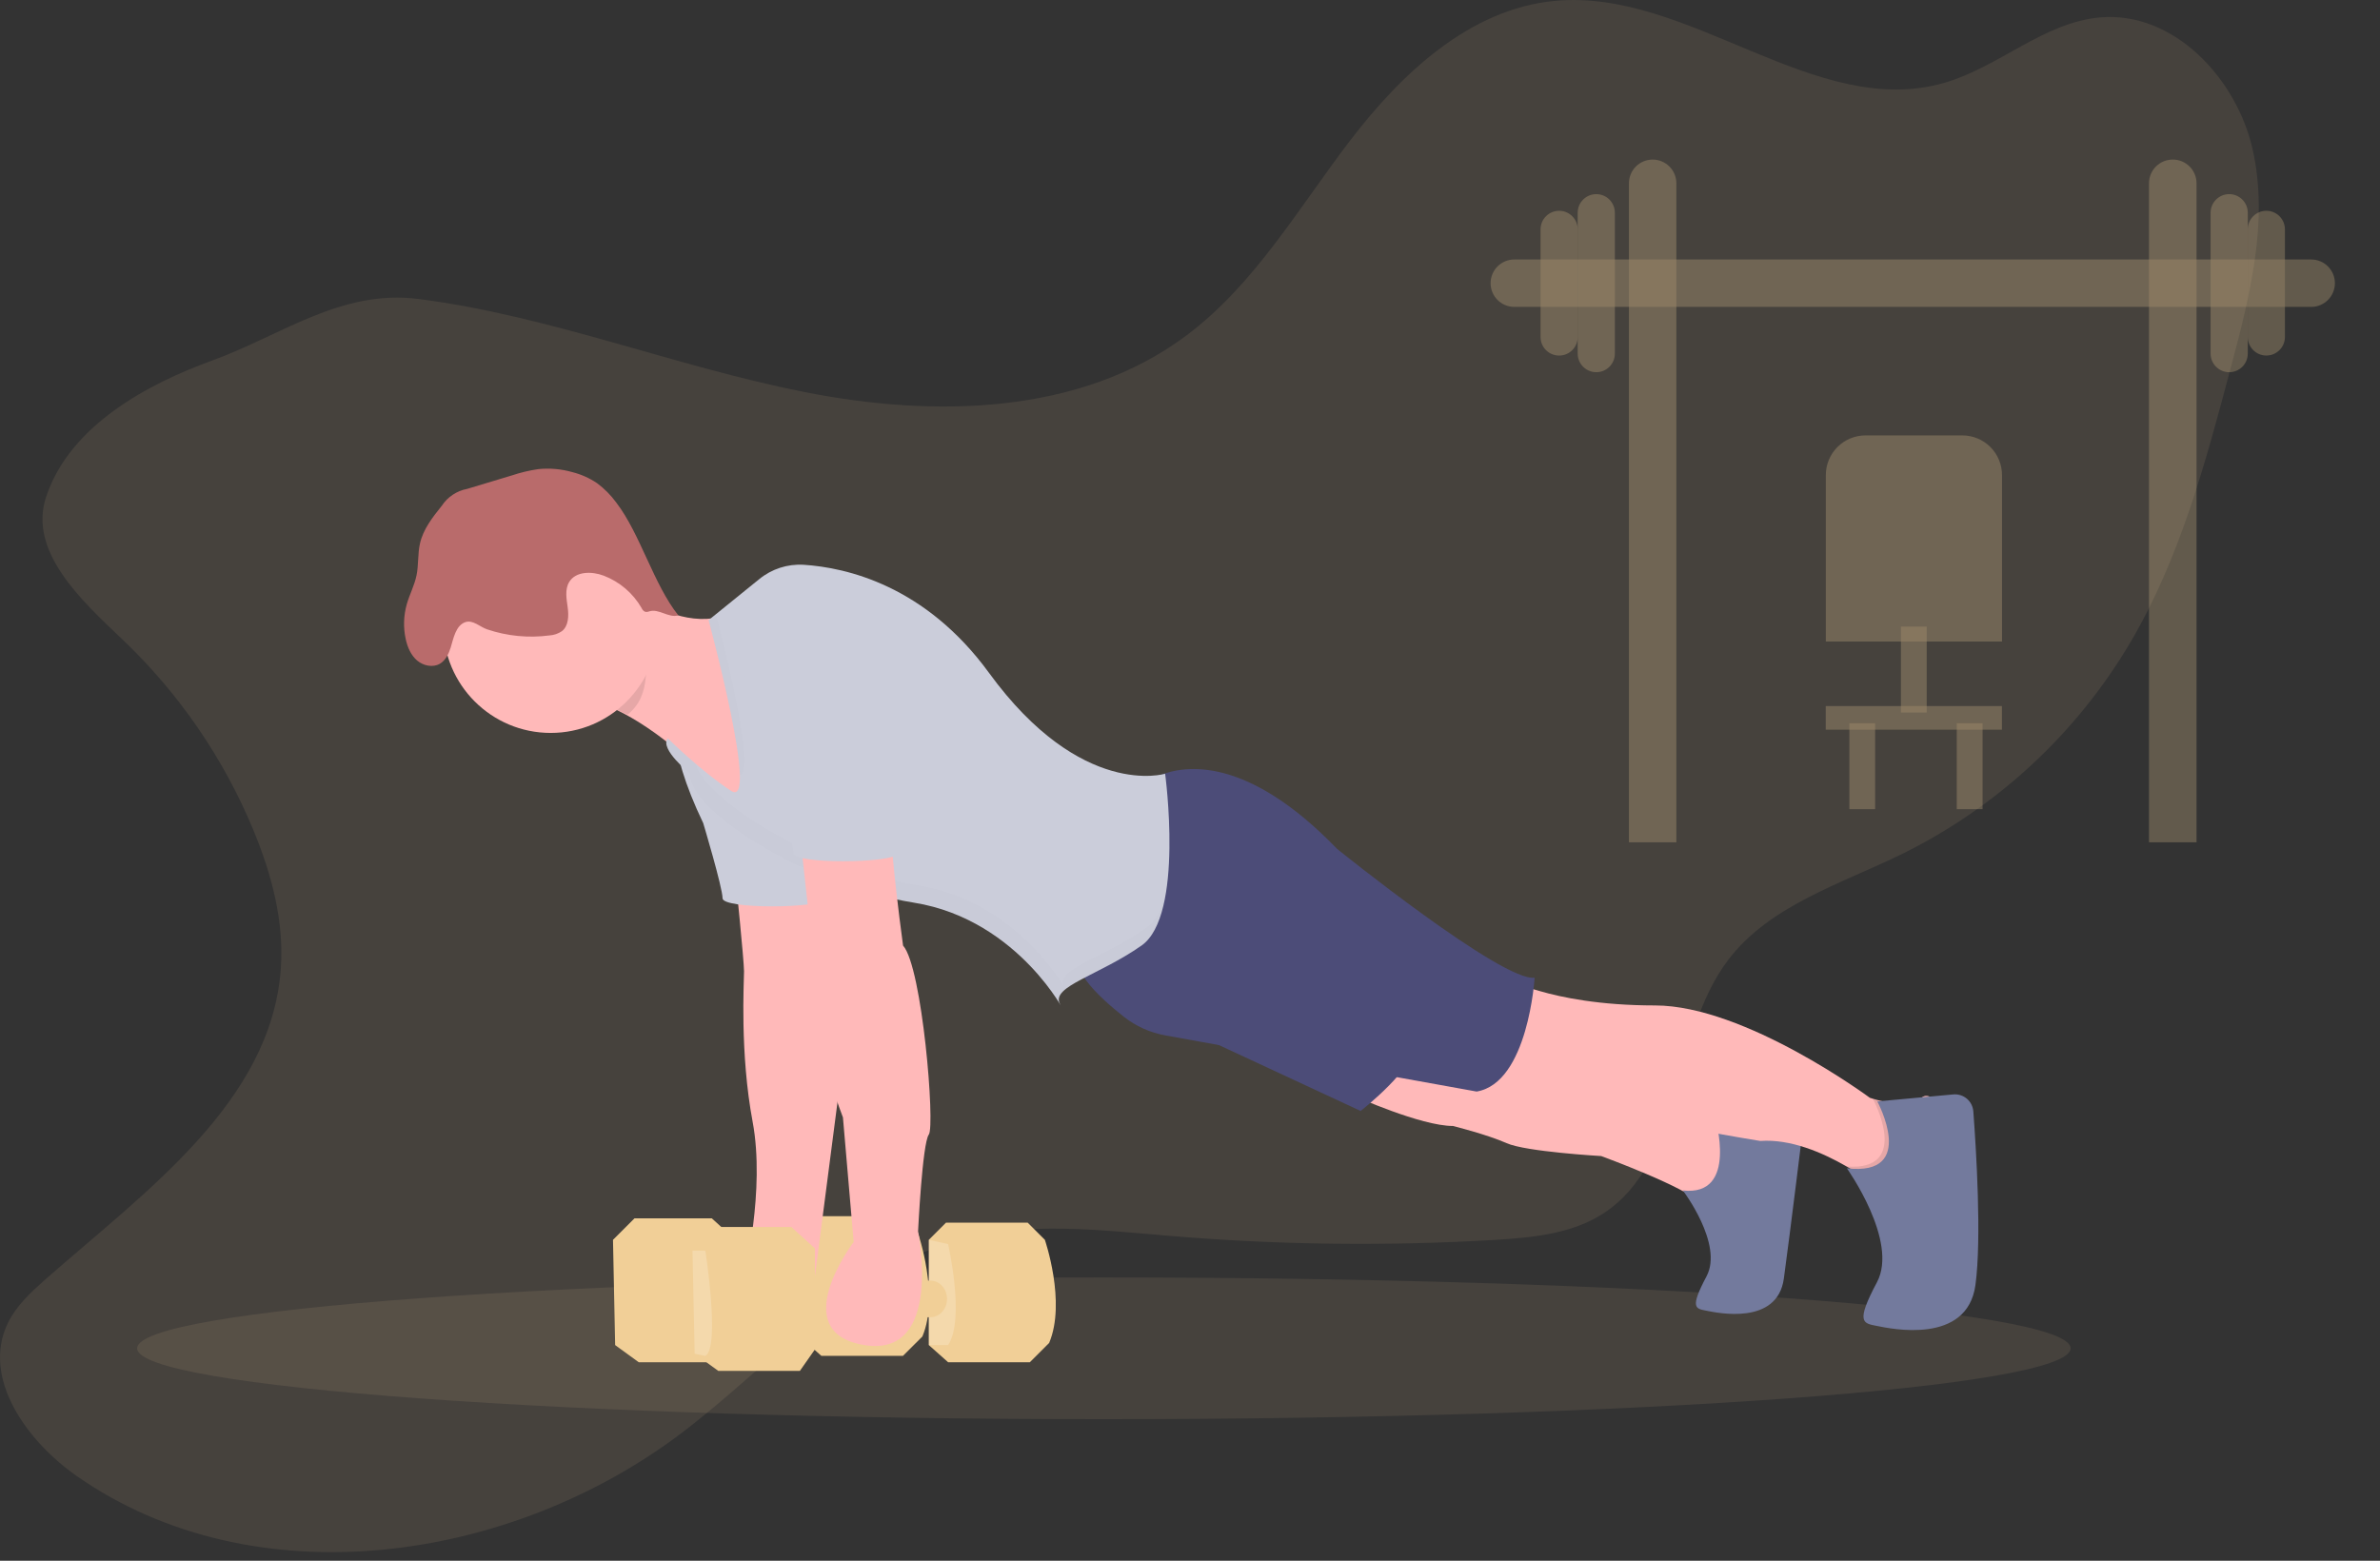 <svg width="1020" height="669" viewBox="0 0 1020 669" fill="none" xmlns="http://www.w3.org/2000/svg">
<rect x="0" y="0" width="1020" height="669" fill="#333333" stroke="none"/>
<g id="signIn 1">
<path id="Vector" opacity="0.1" d="M19.75 213.04C12.07 236.29 34.65 257.2 52.41 274.04C76.72 297.142 95.901 325.097 108.71 356.09C116.43 374.82 121.8 394.97 120.36 415.18C116.28 472.5 62.3 510.69 19.17 548.66C13.06 554.09 6.95 559.77 3.39 567.09C-8.04 590.58 11.39 617.65 32.79 632.63C109 685.95 219 670.09 292.92 613.64C331.2 584.4 364.1 544.64 410.49 531.64C440.15 523.37 471.63 527.29 502.32 529.84C548.337 533.653 594.566 534.201 640.66 531.48C656.84 530.48 673.76 528.92 687.31 520.03C721.62 497.55 715.83 444.25 740.59 411.55C758.39 388.05 788.8 378.99 815.27 366C856.013 345.896 890.01 314.348 913.1 275.22C934.35 239.05 945.36 197.93 956.1 157.39C964.2 126.93 972.33 95.03 965.47 64.26C958.61 33.49 931.53 4.76 900.13 7.46C876.02 9.53 856.84 28.58 833.62 35.4C778 51.78 724 -5.11 666.3 0.38C629.97 3.83 600.67 31.38 578.52 60.38C556.37 89.38 537.62 122.03 508.37 143.87C462.87 177.87 400.53 179.07 344.83 168.06C289.13 157.05 235.69 135.38 179.37 128.16C146.19 123.91 120.76 143.68 90.88 154.55C63.46 164.53 29.91 182.29 19.75 213.04Z" fill="#F1CF97"/>
<g id="Group" opacity="0.5">
<path id="Vector_2" opacity="0.5" d="M708.28 68.4C710.975 68.4 713.559 69.47 715.464 71.376C717.37 73.281 718.44 75.865 718.44 78.56V361.06H698.12V78.55C698.123 75.857 699.194 73.275 701.099 71.372C703.004 69.469 705.587 68.4 708.28 68.4V68.4Z" fill="#F1CF97"/>
<path id="Vector_3" opacity="0.5" d="M931.21 68.4C933.905 68.4 936.489 69.47 938.394 71.376C940.3 73.281 941.37 75.865 941.37 78.56V361.06H921V78.55C921.001 77.212 921.267 75.888 921.781 74.653C922.295 73.419 923.048 72.298 923.997 71.355C924.946 70.412 926.071 69.665 927.309 69.158C928.547 68.651 929.872 68.393 931.21 68.4V68.4Z" fill="#F1CF97"/>
<path id="Vector_4" opacity="0.5" d="M990.51 131.55C996.121 131.55 1000.67 127.001 1000.67 121.39C1000.67 115.779 996.121 111.23 990.51 111.23L648.99 111.23C643.379 111.23 638.83 115.779 638.83 121.39C638.83 127.001 643.379 131.55 648.99 131.55L990.51 131.55Z" fill="#F1CF97"/>
<path id="Vector_5" opacity="0.5" d="M692.08 91.18C692.08 86.784 688.516 83.22 684.12 83.22C679.724 83.22 676.16 86.784 676.16 91.18V151.58C676.16 155.976 679.724 159.54 684.12 159.54C688.516 159.54 692.08 155.976 692.08 151.58V91.18Z" fill="#F1CF97"/>
<path id="Vector_6" opacity="0.5" d="M676.16 98.32C676.16 93.924 672.596 90.36 668.2 90.36C663.804 90.36 660.24 93.924 660.24 98.32V144.45C660.24 148.846 663.804 152.41 668.2 152.41C672.596 152.41 676.16 148.846 676.16 144.45V98.32Z" fill="#F1CF97"/>
<path id="Vector_7" opacity="0.5" d="M947.41 151.58C947.41 155.976 950.974 159.54 955.37 159.54C959.766 159.54 963.33 155.976 963.33 151.58V91.18C963.33 86.784 959.766 83.22 955.37 83.22C950.974 83.22 947.41 86.784 947.41 91.18V151.58Z" fill="#F1CF97"/>
<path id="Vector_8" opacity="0.5" d="M963.33 144.44C963.33 148.836 966.894 152.4 971.29 152.4C975.686 152.4 979.25 148.836 979.25 144.44V98.31C979.25 93.914 975.686 90.35 971.29 90.35C966.894 90.35 963.33 93.914 963.33 98.31V144.44Z" fill="#F1CF97"/>
</g>
<g id="Group_2" opacity="0.5">
<path id="Vector_9" opacity="0.5" d="M799.46 186.64H841C845.509 186.64 849.833 188.431 853.021 191.619C856.209 194.807 858 199.131 858 203.64V275H782.5V203.64C782.5 199.138 784.286 194.82 787.465 191.633C790.644 188.446 794.958 186.651 799.46 186.64Z" fill="#F1CF97"/>
<path id="Vector_10" opacity="0.5" d="M825.73 268.59H814.68V305.42H825.73V268.59Z" fill="#F1CF97"/>
<path id="Vector_11" opacity="0.5" d="M803.63 310.02H792.58V346.85H803.63V310.02Z" fill="#F1CF97"/>
<path id="Vector_12" opacity="0.5" d="M849.67 310.02H838.62V346.85H849.67V310.02Z" fill="#F1CF97"/>
<path id="Vector_13" opacity="0.5" d="M857.96 302.65H782.46V312.78H857.96V302.65Z" fill="#F1CF97"/>
</g>
<path id="Vector_14" opacity="0.1" d="M473.09 608.33C701.913 608.33 887.41 594.728 887.41 577.95C887.41 561.172 701.913 547.57 473.09 547.57C244.267 547.57 58.77 561.172 58.77 577.95C58.77 594.728 244.267 608.33 473.09 608.33Z" fill="#F1CF97"/>
<path id="Vector_15" d="M580.36 469.76C580.36 469.76 608.9 482.65 622.71 482.65C622.71 482.65 637.44 486.33 645.71 490.02C653.98 493.71 686.22 495.54 686.22 495.54C686.22 495.54 723.97 509.35 728.57 515.8C733.17 522.25 746.98 492.8 746.98 492.8L739.61 474.39L600.61 447.69L580.36 469.76Z" fill="#FFB9B9"/>
<path id="Vector_16" d="M721.23 510.28C721.23 510.28 738.72 533.28 731.36 547.11C724 560.94 726.76 560.92 731.36 561.84C735.96 562.76 761.74 568.29 764.51 548.03C767.28 527.77 772.8 482.66 772.8 482.66L735 478.97C735 478.97 745.17 513.04 721.23 510.28Z" fill="#737A9D"/>
<path id="Vector_17" d="M503.94 439.38L583.12 476.21C583.12 476.21 607.98 456.87 606.12 446.75L514.05 424.65L503.94 439.38Z" fill="#4C4C78"/>
<path id="Vector_18" d="M836.32 487.26L828 507.51L808.7 512.09C803.292 507.577 797.508 503.535 791.41 500.01C781.02 494.01 767.35 488.14 754.41 489.07C754.41 489.07 702.85 480.78 700.09 477.07C700.09 477.07 666.94 469.7 659.58 470.62C656.03 471.06 648.4 468.51 641.46 465.74C634.01 462.74 627.35 459.57 627.35 459.57L651.29 421.82C654.082 423.022 656.956 424.024 659.89 424.82C669.04 427.5 685.51 430.98 709.3 430.98C747.97 430.98 801.37 470.57 801.37 470.57C801.37 470.57 801.9 470.75 802.81 471.02C806.81 472.23 818.21 475.08 823.47 470.57C829.87 465.16 836.32 487.26 836.32 487.26Z" fill="#FFB9B9"/>
<path id="Vector_19" opacity="0.1" d="M836.32 487.26L828 507.51L808.7 512.09C803.292 507.577 797.508 503.535 791.41 500.01C819.49 502.12 802.72 471.12 802.72 471.12H802.78C806.78 472.33 818.18 475.18 823.44 470.67C829.87 465.16 836.32 487.26 836.32 487.26Z" fill="black"/>
<path id="Vector_20" d="M791.52 500.79C791.52 500.79 813.79 532.02 804.42 549.61C795.05 567.2 798.56 567.19 804.42 568.37C810.28 569.55 843.11 576.58 846.62 550.79C849.32 530.96 846.95 492.9 845.71 476.38C845.631 475.337 845.345 474.32 844.869 473.389C844.394 472.458 843.738 471.63 842.939 470.955C842.141 470.279 841.216 469.769 840.219 469.454C839.222 469.139 838.172 469.026 837.13 469.12L804.56 472.12C804.56 472.12 822 504.31 791.52 500.79Z" fill="#737A9D"/>
<path id="Vector_21" d="M262.71 531.45L263.63 576.57L273.76 583.93H308.75L315.19 574.73V531.45L305.06 522.24H271.92L262.71 531.45Z" fill="#F1CF97"/>
<path id="Vector_22" d="M343.73 528.69L351.1 521.32H386.1L393.47 528.69C393.47 528.69 402.68 555.39 395.31 572.88L387 581.17H352L343.71 573.8L343.73 528.69Z" fill="#F1CF97"/>
<path id="Vector_23" d="M315.19 375.85C315.19 375.85 318.87 411.76 318.87 416.36C318.87 420.96 317.03 451.36 322.55 480.81C328.07 510.26 318.87 547.09 318.87 547.09H349.25L362.14 447.65L352.93 395.17L349.25 378.6L315.19 375.85Z" fill="#FFB9B9"/>
<path id="Vector_24" d="M309.67 284.7C309.67 284.7 269.16 285.62 301.38 352.83C301.38 352.83 309.67 380.45 309.67 385.06C309.67 389.67 351.1 389.66 355.67 385.06C360.24 380.46 348.3 342.71 348.3 325.21C348.3 307.71 336.37 279.18 309.67 284.7Z" fill="#CBCDDA"/>
<path id="Vector_25" d="M260.87 245.09C260.87 245.09 295.87 282.84 325.32 255.22L321.64 352.82C321.64 352.82 273.76 294.82 240.64 299.42L260.87 245.09Z" fill="#FFB9B9"/>
<path id="Vector_26" d="M657.7 419.09C657.7 419.09 654.94 464.21 632.84 467.89L499.36 443.81C492.882 442.633 486.791 439.886 481.62 435.81C476.23 431.57 469.62 425.81 465.71 420.53C463.59 417.65 462.31 414.9 462.52 412.63C463.44 402.5 503.95 378.56 490.14 336.21C492.103 334.655 494.287 333.402 496.62 332.49C508.15 327.7 534.69 324.18 573 363.83C573 363.88 643.89 420.97 657.7 419.09Z" fill="#4C4C78"/>
<path id="Vector_27" d="M296.78 535.13L297.7 580.25L307.82 587.62H342.81L349.26 578.41V535.13L339.13 525.93H305.98L296.78 535.13Z" fill="#F1CF97"/>
<path id="Vector_28" opacity="0.2" d="M302.3 536.09C302.3 536.09 308.75 577.52 302.3 581.21L297.7 580.29L296.78 536.09H302.3Z" fill="white"/>
<path id="Vector_29" d="M398.06 531.45L405.43 524.08H440.43L447.8 531.45C447.8 531.45 457.01 558.15 449.64 575.64L441.35 583.93H406.35L398.06 576.56V531.45Z" fill="#F1CF97"/>
<path id="Vector_30" opacity="0.2" d="M406.34 533.29C406.34 533.29 413.71 565.52 406.34 576.56H398.05V531.45L406.34 533.29Z" fill="white"/>
<path id="Vector_31" d="M349 548.95H398.81C402.71 548.95 405.87 552.45 405.87 556.78C405.87 561.1 402.71 564.61 398.81 564.61H349C344.77 564.61 341.49 560.52 342 555.87C342.41 551.92 345.43 548.95 349 548.95Z" fill="#F1CF97"/>
<path id="Vector_32" d="M286.19 316.46C286.19 316.46 300 330.27 313.35 339.02C325.67 347.09 303.68 265.82 303.68 265.82C303.68 265.82 317.32 254.82 325.33 248.29C330.679 243.889 337.495 241.674 344.41 242.09C362.84 243.28 396.6 251.03 423.84 288.39C463.43 342.71 499.34 331.66 499.34 331.66C499.34 331.66 507.63 392.43 489.21 405.32C470.79 418.21 450.54 422.81 454.21 430.18C457.88 437.55 437.64 394.27 391.6 386.91C345.56 379.55 294.92 347.32 295.85 331.67C295.86 331.66 282.51 321.09 286.19 316.46Z" fill="#CBCDDA"/>
<path id="Vector_33" opacity="0.1" d="M276.52 269.09C276.515 266.428 276.281 263.772 275.82 261.15C263.76 255.15 265.47 246.99 265.47 246.99L245.21 301.31C252.62 300.31 260.77 302.39 268.95 306.31C279.72 297.8 276.52 283.78 276.52 269.09Z" fill="black"/>
<path id="Vector_34" d="M236.01 314.17C261.437 314.17 282.05 293.557 282.05 268.13C282.05 242.703 261.437 222.09 236.01 222.09C210.583 222.09 189.97 242.703 189.97 268.13C189.97 293.557 210.583 314.17 236.01 314.17Z" fill="#FFB9B9"/>
<path id="Vector_35" d="M193.17 277.5C192.32 280.23 191.01 283.04 188.54 284.5C185.54 286.28 181.4 285.4 178.73 283.1C176.06 280.8 174.62 277.36 173.87 273.92C172.79 268.939 172.962 263.768 174.37 258.87C175.57 254.72 177.64 250.87 178.51 246.62C179.44 242.1 178.97 237.37 180.01 232.87C181.42 226.77 185.44 221.66 189.36 216.77C190.588 214.903 192.181 213.304 194.042 212.067C195.902 210.83 197.994 209.98 200.19 209.57L219.46 203.76C223.114 202.54 226.868 201.646 230.68 201.09C235.581 200.588 240.532 201.023 245.27 202.37C249.043 203.319 252.623 204.916 255.85 207.09C259.047 209.465 261.863 212.315 264.2 215.54C274.39 228.86 280.2 250.65 290.71 263.76C286.56 265.04 282.41 260.76 278.26 262.06C277.67 262.314 277.013 262.367 276.39 262.21C275.765 261.879 275.274 261.342 275 260.69C271.343 254.301 265.587 249.376 258.71 246.75C253.61 244.82 246.71 244.83 243.92 249.51C242.03 252.67 242.79 256.66 243.29 260.31C243.79 263.96 243.7 268.31 240.81 270.56C239.213 271.639 237.354 272.268 235.43 272.38C226.461 273.556 217.341 272.663 208.77 269.77C205.77 268.77 202.72 265.64 199.55 266.64C195.29 267.98 194.3 273.87 193.17 277.5Z" fill="#B96B6B"/>
<g id="Group_3" opacity="0.1">
<path id="Vector_36" opacity="0.1" d="M306.8 263.31L303.68 265.83C303.68 265.83 316.57 313.46 317.08 332.17C323.66 330.39 311 279.43 306.8 263.31Z" fill="black"/>
<path id="Vector_37" opacity="0.1" d="M491 397.95C472.59 410.84 452.33 415.44 456 422.81C459.67 430.18 439.43 386.9 393.39 379.54C350.2 372.63 302.96 343.84 298.04 327.38C291.14 321.48 286.12 316.47 286.12 316.47C282.44 321.07 295.79 331.66 295.79 331.66C294.87 347.31 345.51 379.54 391.54 386.9C437.57 394.26 457.83 437.54 454.15 430.17C450.47 422.8 470.72 418.17 489.15 405.31C494.42 401.62 497.5 394.01 499.22 385.02C497.44 390.71 494.8 395.32 491 397.95Z" fill="black"/>
</g>
<path id="Vector_38" d="M398.06 486.34C395.3 490.02 393.46 527.77 393.46 527.77C393.46 527.77 404.46 582.09 370.46 576.57C336.46 571.05 365.86 532.38 365.86 532.38L361.26 478.98C343.77 432.98 347.45 399.8 347.45 399.8L344.18 369.73L342.84 357.45L382.43 348.24C381.35 349.68 381.81 358.66 382.78 369.09C384.29 385.43 387.03 405.32 387.03 405.32C395.29 414.52 400.82 482.65 398.06 486.34Z" fill="#FFB9B9"/>
<path id="Vector_39" d="M340.05 265.37C340.05 265.37 299.54 266.29 331.76 333.5C331.76 333.5 340.05 361.12 340.05 365.73C340.05 370.34 381.48 370.33 386.05 365.73C390.62 361.13 378.68 323.38 378.68 305.88C378.68 288.38 366.75 259.84 340.05 265.37Z" fill="#CBCDDA"/>
</g>
</svg>
